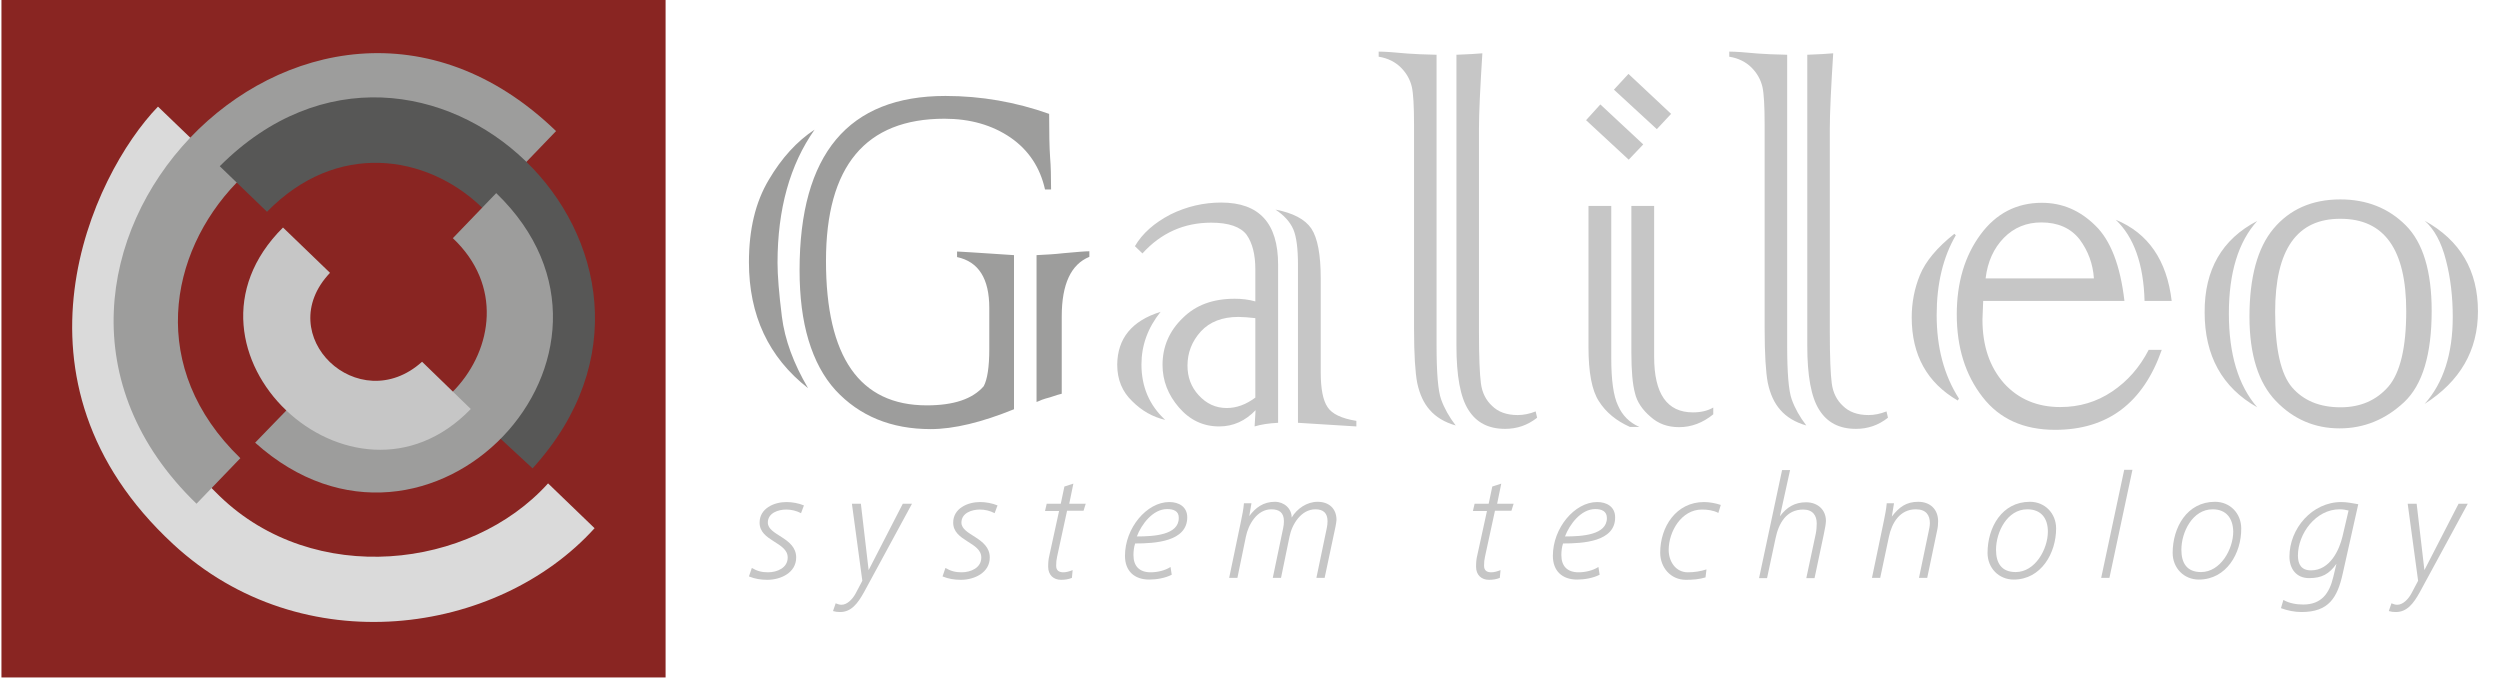 <?xml version="1.0" encoding="utf-8"?>
<!-- Generator: Adobe Illustrator 26.5.0, SVG Export Plug-In . SVG Version: 6.00 Build 0)  -->
<svg version="1.1" id="Ebene_1" xmlns="http://www.w3.org/2000/svg" xmlns:xlink="http://www.w3.org/1999/xlink" x="0px" y="0px"
	 viewBox="0 0 1031.8 280.6" style="enable-background:new 0 0 1031.8 280.6;" xml:space="preserve">
<style type="text/css">
	.st0{fill:#892522;}
	.st1{fill:#DADADA;}
	.st2{fill:#9D9D9C;}
	.st3{fill:#575756;}
	.st4{fill:#C6C6C6;}
</style>
<polygon class="st0" points="0.6,-1 0.6,279.6 274.7,279.6 274.7,-1 0.6,-1 "/>
<path class="st1" d="M226.2,199.5l19.2,18.5c-40,44.2-120.6,55.9-173.9,6.6C-1.4,157.2,37.8,72.4,65.2,44l18.5,17.8
	c-18.4,19-54.6,83.5,6.9,142.9C129.5,242.4,194.1,235.1,226.2,199.5L226.2,199.5z"/>
<path class="st2" d="M99.2,189.1c-76.8-74.2,35.2-190.2,112-116l18.3-19C126.1-45.8-20.3,110,81.1,207.9L99.2,189.1L99.2,189.1z"/>
<path class="st3" d="M110.2,87.4c57.6-59,147.7,23.8,89.5,87.3l20.1,18.6c80.3-88.2-45.2-208.7-129.1-124.7L110.2,87.4L110.2,87.4z"
	/>
<path class="st2" d="M186.9,98.3c41.1,38.8-16.9,105-62.9,65.1l-18.7,19.3c71.7,64.4,167.9-37,99.5-103L186.9,98.3L186.9,98.3z"/>
<path class="st4" d="M174.2,149.3c-26.2,23.6-62.5-10.9-38-36.7l-19.4-18.7c-51,50.7,28.6,125.5,77.5,74.9L174.2,149.3L174.2,149.3z
	"/>
<g>
	<path class="st4" d="M330.6,211.8c-1.9-1-4-1.5-6.1-1.5c-3.3,0-7.6,1.4-7.6,5.4c0,5.3,11.7,6.1,11.7,14.4c0,6.3-6.4,9.2-11.9,9.2
		c-2.7,0-5.2-0.4-7.6-1.4l1.2-3.5c2.2,1.3,4.1,1.8,6.7,1.8c3.7,0,8.1-1.8,8.1-6.1c0-6.4-11.6-6.7-11.6-14.4c0-5.9,6-8.5,11.1-8.5
		c2.3,0,5.1,0.5,7.2,1.4L330.6,211.8z"/>
	<path class="st4" d="M356.6,244.4c-2.7,4.9-5.4,8.2-9.9,8.2c-1.3,0-1.7-0.1-2.9-0.4l1.1-3.2c0.8,0.3,1.5,0.6,2.4,0.6
		c2.4,0,4.6-2.4,5.8-4.6l2.8-5.3l-4.3-31.8h3.7l3.2,27.4l14.1-27.4h3.8L356.6,244.4z"/>
	<path class="st4" d="M410.5,211.8c-1.9-1-4-1.5-6.1-1.5c-3.3,0-7.6,1.4-7.6,5.4c0,5.3,11.7,6.1,11.7,14.4c0,6.3-6.4,9.2-11.9,9.2
		c-2.7,0-5.2-0.4-7.6-1.4l1.2-3.5c2.2,1.3,4.1,1.8,6.7,1.8c3.7,0,8.1-1.8,8.1-6.1c0-6.4-11.6-6.7-11.6-14.4c0-5.9,6-8.5,11.1-8.5
		c2.3,0,5.1,0.5,7.2,1.4L410.5,211.8z"/>
	<path class="st4" d="M447.2,210.8h-6.8l-4.1,18.9c-0.3,1.3-0.4,2.3-0.4,3.8c0,2,1.2,2.7,3,2.7c1.2,0,2.5-0.4,3.8-0.9l-0.3,3.2
		c-1.4,0.6-3,0.8-4.5,0.8c-3,0-5.3-1.9-5.3-5.4c0-1.7,0.1-3.1,0.5-4.7l4-18.3h-5.8l0.7-3h5.8l1.5-7.1l3.7-1.2l-1.7,8.3h6.8
		L447.2,210.8z"/>
	<path class="st4" d="M468.5,224.3c-0.5,1.4-0.7,3.3-0.7,4.8c0,4.6,2.5,7.1,7.1,7.1c2.7,0,5.9-0.7,8.2-2.2l0.5,3.2
		c-2.7,1.4-6.3,2-9.3,2c-6.1,0-10-3.5-10-9.8c0-11.5,9-22.2,18.3-22.2c4,0,7.4,2,7.4,6.3C490,223.6,476.6,224.3,468.5,224.3z
		 M481.7,210.1c-5.9,0-10.6,6.3-12.5,11.3c7.1,0,17.3-0.6,17.3-7.6C486.6,210.9,484.3,210.1,481.7,210.1z"/>
	<path class="st4" d="M551.2,217.3l-4.5,21.2h-3.4l4.3-20.6c0.2-0.9,0.3-1.9,0.3-2.8c0-3.3-1.7-4.9-5-4.9c-5.9,0-9.7,6.2-10.7,11.3
		l-3.5,17h-3.4l4.3-20.6c0.2-0.9,0.3-1.9,0.3-2.8c0-3.5-1.9-4.9-5.2-4.9c-5.9,0-9.5,6.3-10.5,11.3l-3.5,17h-3.4l4.9-23.5
		c0.5-2.4,1-4.8,1.2-7.3h3.1l-0.9,5.3c2.6-3.5,5.8-5.9,10.6-5.9c3.7,0,6.9,2.7,6.9,6.5c2.2-3.7,6.3-6.5,10.7-6.5
		c4.6,0,7.8,2.7,7.8,7.5C551.5,215.5,551.4,216.4,551.2,217.3z"/>
	<path class="st4" d="M623.8,210.8H617l-4.1,18.9c-0.3,1.3-0.4,2.3-0.4,3.8c0,2,1.2,2.7,3,2.7c1.2,0,2.5-0.4,3.8-0.9l-0.3,3.2
		c-1.4,0.6-3,0.8-4.5,0.8c-3,0-5.3-1.9-5.3-5.4c0-1.7,0.1-3.1,0.5-4.7l4-18.3h-5.8l0.7-3h5.8l1.5-7.1l3.7-1.2l-1.7,8.3h6.8
		L623.8,210.8z"/>
	<path class="st4" d="M645.1,224.3c-0.5,1.4-0.7,3.3-0.7,4.8c0,4.6,2.5,7.1,7.1,7.1c2.7,0,5.9-0.7,8.2-2.2l0.5,3.2
		c-2.7,1.4-6.3,2-9.3,2c-6.1,0-10-3.5-10-9.8c0-11.5,9-22.2,18.3-22.2c4,0,7.4,2,7.4,6.3C666.7,223.6,653.3,224.3,645.1,224.3z
		 M658.4,210.1c-5.9,0-10.6,6.3-12.5,11.3c7.1,0,17.3-0.6,17.3-7.6C663.2,210.9,660.9,210.1,658.4,210.1z"/>
	<path class="st4" d="M709.2,211.7c-2.1-1.1-4.5-1.4-6.8-1.4c-8.4,0-13.7,9-13.7,16.7c0,4.6,2.8,9.2,7.9,9.2c2.6,0,5.3-0.4,7.7-1.2
		l-0.4,3.3c-2.6,0.8-5.3,1-8.1,1c-6.3,0-10.6-5.1-10.6-11.2c0-10.7,6.6-20.9,18.1-20.9c2.2,0,4.9,0.5,6.9,1.2L709.2,211.7z"/>
	<path class="st4" d="M752.7,220.6l-3.8,18h-3.4l3.9-18.3c0.3-1.5,0.4-3,0.4-4.3c0-3.2-1.6-5.7-5.6-5.7c-6.9,0-10.1,5.6-11.4,11.9
		l-3.5,16.4H726l9.5-44.6h3.3l-4.2,19.1c2.8-3.8,6.2-5.8,10.8-5.8c4.8,0,8.2,3.1,8.2,7.7C753.5,216.9,753.3,217.4,752.7,220.6z"/>
	<path class="st4" d="M799.5,218.9l-4.1,19.6H792l3.9-18.7c0.3-1.4,0.6-2.7,0.6-3.9c0-3.2-1.5-5.7-5.8-5.7c-6.6,0-9.9,5.6-11.1,11.3
		l-3.6,17h-3.4l4.9-23.5c0.5-2.4,1-4.9,1.2-7.3h3l-0.9,5.5c3-3.9,5.9-6.1,10.9-6.1c5,0,8.2,3.2,8.2,8
		C799.9,216.3,799.8,217.6,799.5,218.9z"/>
	<path class="st4" d="M831.1,239.2c-6.2,0-10.8-4.8-10.8-11c0-10.5,5.9-21.1,17.5-21.1c6.2,0,10.8,4.8,10.8,11
		C848.6,228.3,842.4,239.2,831.1,239.2z M836.7,210.2c-8.3,0-12.9,9.4-12.9,16.7c0,5.4,2.2,9.2,8.1,9.2c8.1,0,13.3-9.5,13.3-16.7
		C845.2,214,842.5,210.2,836.7,210.2z"/>
	<path class="st4" d="M870.6,238.5h-3.4l9.5-44.6h3.4L870.6,238.5z"/>
	<path class="st4" d="M907.5,239.2c-6.2,0-10.8-4.8-10.8-11c0-10.5,5.9-21.1,17.5-21.1c6.2,0,10.8,4.8,10.8,11
		C925.1,228.3,918.9,239.2,907.5,239.2z M913.2,210.2c-8.3,0-12.9,9.4-12.9,16.7c0,5.4,2.2,9.2,8.1,9.2c8.1,0,13.3-9.5,13.3-16.7
		C921.6,214,918.9,210.2,913.2,210.2z"/>
	<path class="st4" d="M966.9,236.7c-2.2,10-5.8,15.9-17,15.9c-2.9,0-5.8-0.6-8.5-1.6l1-3.4c2.4,1.4,5.4,1.9,8.2,1.9
		c7.5,0,10.8-4.6,12.4-11.4l1.3-5.4c-3,4.2-6,5.9-11.3,5.9c-5.3,0-8.1-3.9-8.1-8.9c0-11.6,9.4-22.5,21.4-22.5c2.4,0,4.6,0.5,7,0.9
		L966.9,236.7z M965.6,210.2c-9.8,0-17.2,10-17.2,19.1c0,3.6,1.4,6.1,5.4,6.1c7.9,0,11.7-8.5,13-14l2.5-10.7
		C968.1,210.4,967,210.2,965.6,210.2z"/>
	<path class="st4" d="M998.7,244.4c-2.7,4.9-5.4,8.2-9.9,8.2c-1.3,0-1.7-0.1-2.9-0.4l1.1-3.2c0.8,0.3,1.5,0.6,2.4,0.6
		c2.4,0,4.6-2.4,5.8-4.6l2.8-5.3l-4.3-31.8h3.7l3.2,27.4l14.1-27.4h3.8L998.7,244.4z"/>
</g>
<g>
	<path class="st2" d="M336.2,53.5c-10.2,14.5-15.3,32.8-15.3,55c0,5.2,0.6,12.6,1.8,22.2c1.2,9.5,4.8,19.3,10.8,29.5
		c-16.3-12.7-24.4-30.1-24.4-52c0-13.5,2.7-24.8,8.2-34C322.6,65.2,328.9,58.3,336.2,53.5z M418.5,105.3v63.6
		c-13.3,5.4-24.8,8.2-34.4,8.2c-16.3,0-29.4-5.4-39.3-16.1c-4.9-5.4-8.6-12.3-11.1-20.6c-2.5-8.3-3.7-17.9-3.7-28.9
		c0-47.9,20.1-71.9,60.2-71.9c14.7,0,29,2.5,42.8,7.4c0,7.8,0.1,13.8,0.4,18c0.3,3.6,0.4,8,0.4,13.2h-2.5c-2-9-6.7-16.2-14.2-21.4
		c-7.6-5.2-16.7-7.8-27.3-7.8c-32.6,0-48.9,19.6-48.9,58.7c0,39.7,13.9,59.6,41.6,59.6c11.1,0,18.9-2.6,23.5-7.9
		c1.5-2.8,2.3-7.9,2.3-15.3v-17c0-12.1-4.4-19.1-13.3-21v-2.3c3.1,0.2,7.4,0.4,12.9,0.8C412.1,104.9,415.6,105.1,418.5,105.3z
		 M427.8,165.9v-60.6c4-0.2,7.7-0.4,11.1-0.8c5.4-0.5,9-0.8,10.7-0.8v2.3c-7.6,3.1-11.4,11.3-11.4,24.6v31.9
		c-0.6,0.1-2.2,0.6-4.9,1.5c-1.3,0.3-2.4,0.7-3.3,1C429.1,165.4,428.4,165.7,427.8,165.9z"/>
</g>
<g>
	<path class="st4" d="M479,128.7c-5.3,6.6-7.9,13.9-7.9,21.7c0,9.3,3.3,16.9,9.8,22.9c-5.1-1.2-9.6-3.7-13.6-7.7
		c-4.1-3.9-6.2-8.9-6.2-15.1C461.2,139.7,467.1,132.4,479,128.7z M518.1,124.4v-13.3c0-6-1.2-10.8-3.6-14.2c-2.5-3.3-7.4-5-14.6-5
		c-11.2,0-20.7,4.2-28.4,12.7l-3.1-3c3.1-5.3,8-9.6,14.7-13.1c6.7-3.3,13.7-4.9,20.9-4.9c15.7,0,23.5,8.5,23.5,25.6v65.3
		c-3.9,0.2-7.1,0.7-9.7,1.5l0.4-6.7c-4.2,4.4-9.2,6.7-15,6.7c-6.6,0-12.1-2.6-16.6-7.8c-4.5-5.2-6.8-11.1-6.8-17.6
		c0-7.5,2.8-14,8.3-19.3c5.4-5.4,12.5-8,21.5-8C512.4,123.3,515.3,123.6,518.1,124.4z M518.1,164.1v-32.8c-2.8-0.3-5.1-0.5-7-0.5
		c-6.6,0-11.8,2-15.5,6c-3.7,4.1-5.5,8.8-5.5,14.1c0,4.8,1.5,8.8,4.6,12.2c3.2,3.5,7,5.3,11.6,5.3
		C510.3,168.4,514.2,167,518.1,164.1z M559.8,176l-24.1-1.5v-65.2c0-6.6-0.6-11.5-1.9-14.6c-1.4-3.2-3.9-5.9-7.4-8.2
		c7.3,1.4,12.2,4,14.8,7.8c2.6,3.9,3.9,10.8,3.9,20.7v38.8c0,6.6,0.9,11.4,2.8,14.2c1.8,2.8,5.7,4.7,11.9,5.7V176z"/>
	<path class="st4" d="M592.9,22.6v119.9c0,11.4,0.6,18.8,1.9,22.4c1.3,3.6,3.3,7.2,6,10.7c-4.6-1.3-8.2-3.5-10.7-6.4
		c-2.5-2.8-4.2-6.5-5.2-11.2c-0.8-4.2-1.3-11.6-1.3-22.4V51.4c0-7.6-0.3-12.8-0.9-15.5c-0.7-3-2.2-5.7-4.5-8
		c-2.3-2.3-5.4-3.9-9.2-4.5v-2.1c2.6,0,6.6,0.3,11.9,0.8C583.7,22.3,587.7,22.5,592.9,22.6z M633.8,169.8l0.6,2.6
		c-3.9,3.1-8.3,4.6-13.2,4.6c-6.9,0-11.9-2.6-15.2-7.9c-3.3-5.2-4.9-14-4.9-26.5v-120c5-0.2,8.6-0.4,10.7-0.6
		c-0.9,14.3-1.4,24.6-1.4,30.9v84.2c0,10.3,0.3,17.3,0.8,21.1c0.5,3.9,2.1,7,4.6,9.3c2.5,2.5,6,3.8,10.6,3.8
		C628.8,171.3,631.3,170.8,633.8,169.8z"/>
	<path class="st4" d="M660.5,43.1l17.7,16.5l-6,6.3l-17.6-16.3L660.5,43.1z M655.6,143.2V85h9.4v62.7c0,9.2,0.9,15.8,2.8,19.7
		c1.8,4.1,4.7,7,8.8,8.8h-3.9c-5.6-2.5-9.9-6-12.8-10.6C657,161.2,655.6,153.7,655.6,143.2z M672.1,30.5L689.7,47l-5.9,6.3L666.1,37
		L672.1,30.5z M673.3,145.4V85h9.4v62.3c0,15.2,5.3,22.9,16,22.9c3.4,0,6.2-0.7,8.4-2v2.8c-4.3,3.5-9,5.3-14.1,5.3
		c-4.7,0-8.6-1.4-11.8-4.3c-3.4-2.9-5.6-6.2-6.4-9.7C673.8,158.7,673.3,153.1,673.3,145.4z"/>
	<path class="st4" d="M737.6,22.6v119.9c0,11.4,0.6,18.8,1.9,22.4c1.3,3.6,3.3,7.2,6,10.7c-4.6-1.3-8.2-3.5-10.7-6.4
		c-2.5-2.8-4.2-6.5-5.2-11.2c-0.8-4.2-1.3-11.6-1.3-22.4V51.4c0-7.6-0.3-12.8-0.9-15.5c-0.7-3-2.2-5.7-4.5-8
		c-2.3-2.3-5.4-3.9-9.2-4.5v-2.1c2.6,0,6.6,0.3,11.9,0.8C728.5,22.3,732.4,22.5,737.6,22.6z M778.6,169.8l0.6,2.6
		c-3.9,3.1-8.3,4.6-13.2,4.6c-6.9,0-11.9-2.6-15.2-7.9c-3.3-5.2-4.9-14-4.9-26.5v-120c5-0.2,8.6-0.4,10.7-0.6
		c-0.9,14.3-1.4,24.6-1.4,30.9v84.2c0,10.3,0.3,17.3,0.8,21.1c0.5,3.9,2.1,7,4.6,9.3c2.5,2.5,6,3.8,10.6,3.8
		C773.6,171.3,776,170.8,778.6,169.8z"/>
	<path class="st4" d="M808.5,164.5l-0.5,0.8c-12.6-7.3-19-18.7-19-34.3c0-6,1.1-11.9,3.4-17.5c2.3-5.6,7-11.3,14.2-17l0.6,0.6
		c-5.3,9.1-7.9,20.1-7.9,32.9C799.3,143.4,802.3,154.8,808.5,164.5z M876.8,124.2h-58.3c-0.2,4.2-0.3,6.7-0.3,7.7
		c0,10.9,3,19.6,8.9,26.3c5.9,6.5,13.7,9.8,23.2,9.8c7.9,0,15-2.1,21.4-6.4c6.4-4.3,11.4-10,15.1-17.2h5.4c-7.7,22-22.4,33-44,33
		c-13,0-23-4.5-30-13.6c-7-9-10.6-20.3-10.6-34c0-13.2,3.3-24.2,9.8-33c6.4-8.7,14.9-13.1,25.3-13.1c8.4,0,15.7,3.1,22.1,9.4
		C871.1,99.2,875.1,109.6,876.8,124.2z M819.5,114.9h44.7c-0.4-6-2.4-11.4-5.9-16.1c-3.7-4.7-9-7-15.8-7c-6.1,0-11.3,2.1-15.5,6.4
		C822.9,102.4,820.3,108,819.5,114.9z M896.3,124.2h-11.2c-0.4-15.2-4.4-26.4-11.9-33.5C886.6,96.2,894.3,107.4,896.3,124.2z"/>
	<path class="st4" d="M931.6,91.2c-7.8,8.6-11.7,21.4-11.7,38.2c0,16.8,3.9,29.7,11.7,38.7c-14.5-8.2-21.7-21.3-21.7-39.2
		C909.8,111.3,917.1,98.7,931.6,91.2z M928.4,130.7c0-16.2,3.3-28.4,9.9-36.3c6.7-8,15.9-12.1,27.6-12.1c10.9,0,19.9,3.6,27,10.7
		c7.1,7.1,10.7,18.9,10.7,35.3c0,18-3.8,30.6-11.4,37.7c-7.7,7.2-16.6,10.8-26.6,10.8c-10.3,0-19.1-3.8-26.3-11.3
		C932.1,158,928.4,146.4,928.4,130.7z M939,128.7c0,15.3,2.3,25.7,7,31.2c4.7,5.4,11.3,8.2,20,8.2c8.1,0,14.7-2.8,19.7-8.5
		c4.9-5.7,7.4-16.1,7.4-31.2c0-25.4-9-38.1-27.1-38.1C948,90.2,939,103,939,128.7z M1000.7,166.7c7.7-8.6,11.6-20.6,11.6-35.9
		c0-8.3-0.9-16.1-2.8-23.4c-1.9-7.5-4.9-12.9-8.8-16.3c14.7,8.1,22,20.6,22,37.4C1022.7,144.7,1015.3,157.4,1000.7,166.7z"/>
</g>
</svg>

